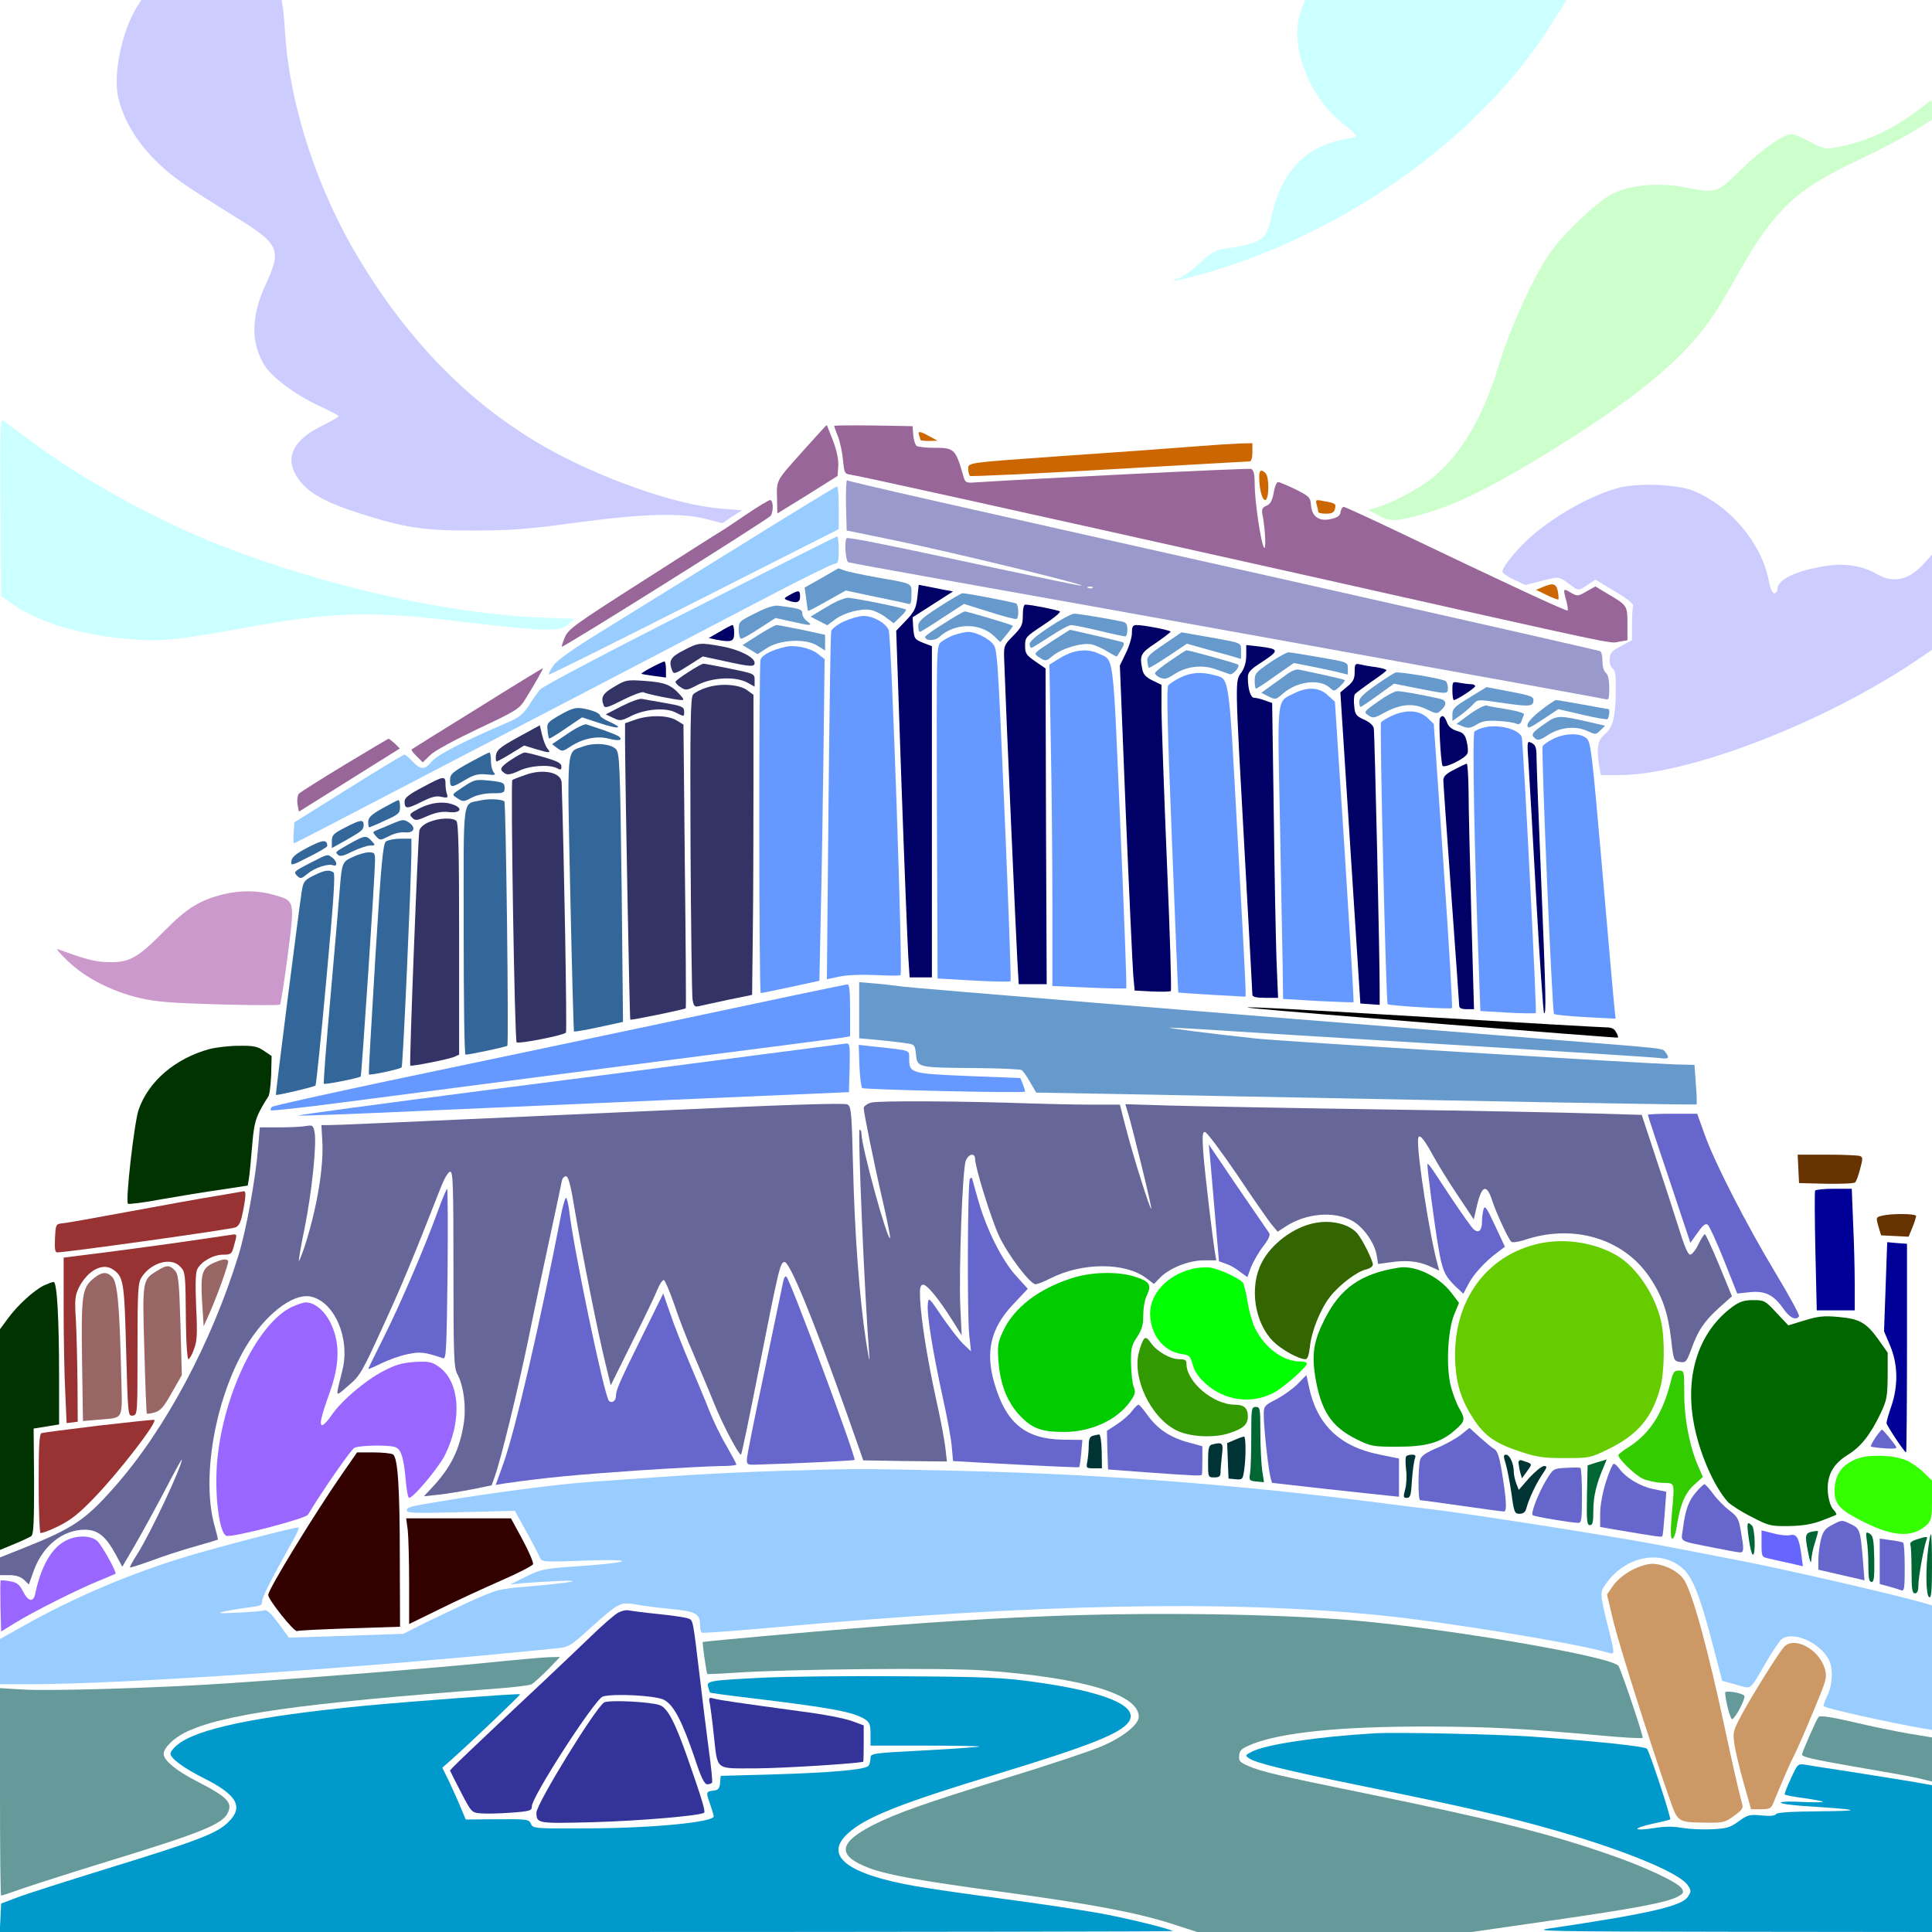 <?xml version="1.0" encoding="UTF-8" standalone="no"?>
<svg
   xmlns:dc="http://purl.org/dc/elements/1.1/"
   xmlns:cc="http://creativecommons.org/ns#"
   xmlns:rdf="http://www.w3.org/1999/02/22-rdf-syntax-ns#"
   xmlns:svg="http://www.w3.org/2000/svg"
   xmlns="http://www.w3.org/2000/svg"
   xmlns:sodipodi="http://sodipodi.sourceforge.net/DTD/sodipodi-0.dtd"
   xmlns:inkscape="http://www.inkscape.org/namespaces/inkscape"
   version="1.0"
   width="850pt"
   height="850pt"
   viewBox="0 0 850 850"
   preserveAspectRatio="xMidYMid meet"
   id="svg2"
   inkscape:version="0.91 r13725"
   sodipodi:docname="IMG_1768.svg">
  <defs
     id="defs336" />
  <sodipodi:namedview
     pagecolor="#ffffff"
     bordercolor="#666666"
     borderopacity="1"
     objecttolerance="10"
     gridtolerance="10"
     guidetolerance="10"
     inkscape:pageopacity="0"
     inkscape:pageshadow="2"
     inkscape:window-width="1920"
     inkscape:window-height="980"
     id="namedview334"
     showgrid="false"
     inkscape:zoom="1.2564872"
     inkscape:cx="543.70639"
     inkscape:cy="836.89341"
     inkscape:window-x="0"
     inkscape:window-y="1"
     inkscape:window-maximized="1"
     inkscape:current-layer="svg2" />
  <g
     transform="translate(0,850) scale(0.1,-0.1)"
     fill="#000000"
     stroke="none"
     id="g6">
    <path
       d="M0 7596 l0 -904 98 -74 c419 -320 899 -542 1500 -692 295 -73 592 -121 822 -133 l126 -6 297 193 c163 106 297 196 297 201 0 4 -26 13 -57 20 -99 22 -267 15 -573 -25 -367 -49 -523 -51 -713 -12 -276 57 -443 130 -505 222 -30 43 -33 55 -29 97 5 62 44 110 121 153 l59 32 -69 35 c-97 49 -187 118 -223 171 -74 107 -75 226 -2 384 23 49 41 100 41 114 0 41 -32 71 -157 148 -238 148 -309 199 -378 272 -110 115 -165 236 -165 364 0 74 30 198 70 282 l29 62 -295 0 -294 0 0 -904z"
       id="path8"
       style="fill:none" />
    <path
       d="M601 8467 c-64 -104 -103 -290 -82 -390 21 -97 76 -192 160 -278 74 -74 119 -106 364 -258 187 -116 197 -140 125 -295 -65 -140 -65 -260 -1 -358 35 -53 141 -130 240 -175 46 -21 83 -41 83 -44 0 -3 -34 -23 -75 -43 -123 -61 -161 -135 -112 -218 41 -70 116 -114 277 -166 203 -65 286 -77 505 -76 168 0 239 6 445 34 295 40 467 45 576 17 l72 -19 43 29 44 28 -90 7 c-200 15 -538 134 -785 276 -323 186 -589 456 -810 822 -182 301 -303 668 -325 985 -3 50 -8 105 -11 123 l-5 32 -309 0 -308 0 -21 -33z"
       id="path10"
       style="fill:#ccccff" />
    <path
       d="M1260 8476 c0 -44 30 -258 50 -357 91 -446 315 -867 640 -1203 131 -135 223 -212 362 -303 249 -163 657 -317 904 -340 57 -5 67 -3 118 26 45 26 56 38 61 65 5 22 43 73 123 165 l117 133 192 -1 191 -2 94 -48 c77 -41 96 -56 111 -87 l19 -37 86 6 c48 4 330 25 627 47 297 22 547 40 556 40 13 0 18 -13 23 -54 7 -54 8 -55 69 -94 82 -51 161 -86 227 -102 30 -7 79 -24 109 -38 48 -22 57 -23 95 -12 81 24 219 103 283 163 112 105 178 220 249 438 53 164 138 365 191 454 110 183 268 326 398 360 76 19 190 19 294 0 45 -9 90 -14 99 -11 9 3 53 42 97 87 99 100 173 150 231 157 36 4 51 -1 92 -27 27 -17 59 -31 71 -31 85 0 281 85 394 170 l67 52 0 204 0 204 -789 0 -789 0 -60 -98 c-237 -386 -648 -741 -1113 -961 -245 -116 -444 -178 -754 -236 -175 -33 -222 -38 -375 -40 -159 -3 -166 -2 -80 6 289 28 459 61 611 120 61 24 85 39 113 74 40 48 67 60 170 74 95 14 116 31 132 111 17 82 72 196 119 248 39 44 134 97 191 108 19 3 34 7 34 8 0 1 -29 32 -65 69 -77 79 -140 198 -157 299 -11 63 -1 136 27 201 7 16 -103 17 -2224 17 l-2231 0 0 -24z"
       id="path12"
       style="fill:none" />
    <path
       d="M5726 8458 c-60 -148 30 -387 191 -509 29 -22 51 -44 48 -48 -2 -5 -24 -11 -48 -13 -24 -3 -71 -18 -105 -33 -110 -49 -185 -155 -218 -307 -23 -106 -40 -117 -213 -144 -35 -5 -56 -18 -106 -64 -33 -31 -74 -60 -89 -64 -16 -4 -26 -9 -24 -11 6 -6 162 37 268 73 560 192 1077 575 1367 1012 27 41 59 92 72 113 l23 37 -575 0 -575 0 -16 -42z"
       id="path14"
       style="fill:#ccffff" />
    <path
       d="M8430 8009 c-110 -82 -226 -135 -349 -157 -51 -9 -57 -8 -117 24 -36 19 -72 34 -82 34 -35 0 -125 -63 -221 -155 -112 -108 -104 -106 -254 -78 -116 21 -236 9 -317 -32 -62 -32 -206 -167 -265 -250 -77 -108 -180 -333 -235 -515 -70 -228 -174 -398 -304 -495 -59 -43 -164 -98 -224 -116 l-44 -13 44 -22 c57 -30 74 -30 204 6 131 37 275 106 489 235 325 197 526 345 661 487 84 89 130 154 218 311 85 152 137 229 205 301 82 86 160 137 337 222 88 41 196 98 241 126 l83 51 0 43 c0 24 -1 44 -2 43 -2 0 -32 -23 -68 -50z"
       id="path16"
       style="fill:#ccffcc" />
    <path
       d="M8438 7906 c-26 -18 -84 -51 -130 -73 -46 -23 -130 -64 -187 -93 -221 -109 -306 -194 -452 -457 -102 -181 -158 -260 -263 -363 -156 -153 -313 -268 -636 -462 -266 -160 -419 -230 -557 -253 -24 -4 -43 -10 -43 -14 0 -6 401 -201 414 -201 2 0 15 19 29 43 74 125 296 280 487 338 104 32 238 32 333 0 161 -54 300 -193 353 -351 10 -30 19 -56 20 -58 1 -1 22 8 48 22 68 36 184 59 271 54 56 -4 85 -12 130 -36 32 -18 65 -32 74 -32 35 0 102 44 136 90 l35 48 0 916 c0 504 -3 916 -7 915 -5 0 -29 -15 -55 -33z"
       id="path18"
       style="fill:none" />
    <path
       d="M2 6269 l3 -392 55 -38 c111 -77 288 -130 496 -150 143 -13 221 -6 504 46 414 76 571 80 1010 25 135 -16 280 -30 324 -30 67 0 82 3 106 23 l28 24 -148 6 c-419 18 -947 137 -1409 317 -279 109 -612 292 -836 460 -55 41 -108 81 -118 88 -16 13 -17 -5 -15 -379z"
       id="path20"
       style="fill:#ccffff" />
    <path
       d="M3540 6524 c-133 -149 -123 -131 -121 -231 l1 -52 133 82 132 83 3 42 c2 29 -6 67 -23 113 -15 38 -27 69 -28 69 -1 0 -45 -48 -97 -106z"
       id="path22"
       style="fill:#996699" />
    <path
       d="M3670 6626 c0 -2 7 -23 17 -47 9 -24 19 -71 22 -104 5 -55 8 -60 31 -63 38 -5 626 -135 2005 -443 1430 -321 1332 -300 1379 -292 l36 6 0 72 c0 81 0 81 -88 133 l-53 32 -39 -22 c-38 -22 -40 -22 -70 -5 -33 20 -34 18 -19 -36 6 -22 8 -41 6 -43 -4 -5 -269 118 -764 355 -116 55 -216 101 -221 101 -6 0 -12 -10 -14 -22 -2 -17 -13 -25 -41 -31 -52 -13 -85 9 -89 60 -3 35 -7 39 -68 70 -36 17 -70 32 -76 32 -7 1 -16 -20 -20 -46 -7 -36 -15 -51 -32 -58 -19 -8 -22 -16 -18 -37 13 -64 17 -163 7 -147 -14 22 -41 205 -41 279 0 46 -4 62 -16 67 -11 4 -932 -41 -1223 -60 -29 -2 -35 2 -41 23 -37 128 -39 130 -138 130 -31 0 -62 4 -69 8 -6 4 -13 25 -15 47 l-3 40 -172 3 c-95 1 -173 1 -173 -2z"
       id="path24"
       style="fill:#996699" />
    <path
       d="M4044 6584 c3 -9 6 -18 6 -20 0 -2 17 -4 38 -4 l37 1 -35 19 c-43 24 -54 25 -46 4z"
       id="path26"
       style="fill:#cc6600" />
    <path
       d="M5245 6535 c-88 -7 -331 -25 -540 -39 -464 -33 -445 -30 -445 -61 0 -13 4 -26 8 -29 5 -3 281 10 613 29 332 19 610 35 617 35 7 0 12 15 12 40 l0 40 -52 -1 c-29 -1 -125 -7 -213 -14z"
       id="path28"
       style="fill:#cc6600" />
    <path
       d="M5540 6403 c0 -55 13 -103 26 -103 18 0 19 101 2 118 -19 19 -28 14 -28 -15z"
       id="path30"
       style="fill:#cc6600" />
    <path
       d="M3722 6279 l3 -113 205 -42 c269 -55 931 -217 815 -199 -16 2 -158 32 -315 65 -530 114 -699 148 -705 142 -11 -11 -5 -103 8 -106 6 -2 179 -34 382 -70 687 -122 2930 -527 2948 -532 15 -5 17 2 17 49 0 36 -5 59 -15 67 -9 7 -15 29 -15 51 0 21 -4 41 -10 44 -5 3 -609 140 -1342 305 -1567 351 -1960 440 -1971 447 -4 2 -6 -46 -5 -108z m1085 -365 c-3 -3 -12 -4 -19 -1 -8 3 -5 6 6 6 11 1 17 -2 13 -5z"
       id="path32"
       style="fill:#9999cc" />
    <path
       d="M7126 6355 c-126 -32 -298 -130 -405 -229 -58 -55 -111 -122 -111 -141 0 -6 23 -22 50 -35 l51 -24 74 19 c80 20 70 22 140 -30 19 -13 24 -12 57 10 l37 25 86 -52 c59 -35 84 -56 80 -65 -3 -8 -5 -45 -5 -82 l0 -68 -47 -25 c-39 -20 -49 -29 -51 -54 -2 -19 3 -36 12 -44 12 -9 16 -31 15 -89 -1 -124 -12 -171 -48 -201 -33 -28 -38 -59 -25 -142 l7 -38 80 0 c304 0 897 228 1305 502 l72 49 0 209 0 210 -35 -39 c-67 -74 -136 -89 -209 -46 -61 36 -139 48 -223 35 -130 -20 -213 -60 -213 -101 0 -10 -6 -19 -14 -19 -8 0 -18 21 -25 59 -32 163 -171 327 -332 392 -70 28 -237 35 -323 14z"
       id="path34"
       style="fill:#ccccff" />
    <path
       d="M3260 6102 c-228 -141 -502 -311 -609 -377 -135 -83 -200 -130 -217 -154 -13 -19 -22 -37 -19 -39 2 -2 290 141 639 318 l636 322 0 94 c0 52 -3 94 -7 94 -5 0 -195 -116 -423 -258z"
       id="path36"
       style="fill:#99ccff" />
    <path
       d="M3284 6237 c-50 -34 -102 -69 -116 -77 -14 -8 -170 -107 -346 -220 -293 -187 -322 -208 -337 -244 -9 -21 -15 -40 -13 -41 5 -6 910 562 919 576 13 21 11 69 -3 69 -7 -1 -54 -29 -104 -63z"
       id="path38"
       style="fill:#996699" />
    <path
       d="M5793 6279 c4 -13 7 -27 7 -31 0 -5 15 -8 34 -8 25 0 35 5 39 20 6 24 3 26 -47 35 -38 8 -39 7 -33 -16z"
       id="path40"
       style="fill:#cc6600" />
    <path
       d="M3035 5814 c-352 -178 -648 -334 -658 -347 -11 -12 -33 -44 -50 -71 -27 -40 -43 -53 -97 -76 -185 -79 -307 -141 -330 -170 -31 -38 -49 -38 -85 0 -16 17 -32 30 -36 30 -4 0 -115 -67 -246 -149 l-238 -149 -3 -46 c-2 -25 -1 -46 2 -46 3 0 202 103 443 229 241 125 654 341 918 478 264 138 597 312 741 387 143 75 268 136 277 136 14 0 17 11 17 60 0 33 -3 60 -7 60 -5 -1 -296 -147 -648 -326z"
       id="path42"
       style="fill:#99ccff" />
    <path
       d="M3613 5956 l-73 -41 7 -50 c3 -27 7 -51 8 -53 1 -1 39 18 84 44 l82 46 127 -27 c70 -14 135 -28 145 -31 14 -5 17 1 17 40 0 52 11 47 -154 76 -65 12 -129 25 -143 31 -13 5 -25 9 -26 8 -1 -1 -35 -20 -74 -43z"
       id="path44"
       style="fill:#6699cc" />
    <path
       d="M4036 5871 c-6 -48 -13 -62 -50 -101 l-43 -45 23 -670 c13 -368 27 -712 30 -762 l6 -93 49 0 49 0 0 728 0 729 -39 15 c-37 15 -39 18 -43 64 l-3 48 89 57 89 57 -39 7 c-21 4 -55 11 -75 15 l-37 7 -6 -56z"
       id="path46"
       style="fill:#000066" />
    <path
       d="M6787 5917 l-29 -12 47 -23 c26 -13 49 -21 51 -19 2 2 1 18 -2 35 -7 35 -21 39 -67 19z"
       id="path48"
       style="fill:#cc6600" />
    <path
       d="M3475 5883 c-27 -15 -28 -17 -10 -24 39 -15 55 -10 55 16 0 29 -5 30 -45 8z"
       id="path50"
       style="fill:#000066" />
    <path
       d="M4132 5830 c-76 -49 -92 -64 -92 -85 0 -14 3 -25 7 -25 4 0 49 28 100 62 l94 61 112 -35 c62 -20 115 -34 120 -31 10 6 9 61 -2 68 -10 5 -215 45 -236 45 -6 0 -52 -27 -103 -60z"
       id="path52"
       style="fill:#6699cc" />
    <path
       d="M3660 5843 c-25 -14 -56 -33 -69 -41 l-25 -15 37 -19 37 -19 33 25 c39 30 117 51 159 42 17 -3 47 -18 65 -32 l35 -26 29 28 c16 15 27 29 25 32 -7 7 -230 52 -256 52 -14 -1 -45 -13 -70 -27z"
       id="path54"
       style="fill:#6699cc" />
    <path
       d="M1 4272 c0 -1463 1 -1575 16 -1552 9 14 45 53 79 87 47 47 74 66 108 75 43 11 46 14 46 45 0 22 -6 36 -20 43 -17 9 -20 21 -20 83 l0 72 150 29 c82 17 154 32 158 35 5 3 14 78 21 166 7 88 17 182 22 209 39 207 246 366 474 366 80 0 118 -10 151 -41 l22 -20 5 33 c3 18 9 59 13 91 l6 57 -183 0 c-310 0 -458 24 -617 101 -87 42 -115 62 -186 132 -77 76 -105 120 -86 132 4 3 11 -2 14 -11 7 -18 152 -87 218 -103 67 -16 144 -14 181 5 18 9 77 60 132 114 109 106 166 141 272 166 93 22 223 15 279 -14 l42 -21 5 27 c4 20 -1 34 -21 55 -26 27 -26 30 -23 144 2 83 7 120 17 130 10 11 12 29 8 66 l-6 52 215 128 216 129 34 -26 c19 -14 39 -26 44 -26 6 0 152 88 324 195 250 154 318 201 331 227 29 55 26 58 -59 58 -42 0 -190 14 -328 32 -195 24 -290 31 -430 32 -199 0 -269 -8 -585 -66 -118 -21 -260 -42 -315 -45 -227 -13 -514 50 -664 147 l-61 40 1 -1578z"
       id="path56"
       style="fill:none" />
    <path
       d="M3323 5802 c-71 -35 -73 -37 -73 -74 0 -21 5 -38 11 -38 6 0 42 20 81 46 l70 45 69 -15 c85 -20 99 -20 71 0 -12 8 -22 24 -22 34 0 19 -10 23 -105 35 -20 3 -53 -8 -102 -33z"
       id="path58"
       style="fill:#6699cc" />
    <path
       d="M4500 5793 c0 -42 -5 -52 -42 -90 -42 -42 -42 -45 -40 -106 8 -231 53 -1241 58 -1324 l6 -103 61 0 62 0 -3 695 -2 694 -45 31 c-40 28 -45 35 -45 69 0 37 3 40 80 91 45 29 77 56 73 60 -8 6 -127 30 -152 30 -7 0 -11 -19 -11 -47z"
       id="path60"
       style="fill:#000066" />
    <path
       d="M4153 5757 c-46 -28 -83 -55 -83 -59 0 -18 43 -19 63 0 68 62 177 63 240 4 l28 -27 29 35 c16 19 27 36 26 37 -5 5 -201 63 -211 63 -5 0 -47 -24 -92 -53z"
       id="path62"
       style="fill:#6699cc" />
    <path
       d="M4618 5742 c-54 -35 -88 -64 -88 -74 0 -10 3 -18 8 -18 4 0 41 23 82 50 41 27 83 50 93 50 9 0 65 -11 123 -25 58 -14 110 -25 115 -25 5 0 9 13 9 30 0 23 -5 31 -22 35 -61 13 -193 35 -212 35 -11 0 -60 -26 -108 -58z"
       id="path64"
       style="fill:#6699cc" />
    <path
       d="M3713 5766 c-28 -13 -53 -32 -56 -43 -3 -10 -8 -358 -12 -774 l-7 -757 58 12 c36 7 99 9 159 6 55 -3 103 -3 107 0 11 8 -40 1490 -52 1518 -13 31 -68 62 -110 62 -19 0 -58 -11 -87 -24z"
       id="path66"
       style="fill:#6699ff" />
    <path
       d="M3167 5721 l-49 -28 32 -7 c69 -13 80 -9 80 29 0 19 -3 35 -7 35 -5 0 -30 -13 -56 -29z"
       id="path68"
       style="fill:#000066" />
    <path
       d="M3336 5706 l-69 -44 33 -20 33 -20 40 26 c57 38 170 44 222 12 l35 -22 0 35 0 34 -100 22 c-56 11 -106 21 -113 21 -7 0 -43 -20 -81 -44z"
       id="path70"
       style="fill:#6699cc" />
    <path
       d="M4980 5715 c0 -19 -12 -59 -27 -89 l-26 -54 26 -649 c15 -356 30 -678 33 -715 l6 -66 76 -4 c43 -2 80 -1 83 2 4 3 -4 257 -17 565 -13 308 -23 610 -24 671 l0 111 -39 19 c-29 14 -41 27 -45 48 -13 63 -9 72 59 117 35 24 65 47 65 50 0 6 -116 29 -149 29 -17 0 -21 -6 -21 -35z"
       id="path72"
       style="fill:#000066" />
    <path
       d="M4633 5682 c-91 -60 -88 -56 -58 -76 25 -16 27 -16 56 8 39 33 129 60 172 51 17 -4 49 -18 70 -32 22 -13 40 -23 41 -21 33 50 36 59 24 63 -16 5 -229 55 -231 54 -1 0 -34 -22 -74 -47z"
       id="path74"
       style="fill:#6699cc" />
    <path
       d="M4197 5706 c-21 -8 -47 -22 -58 -32 -19 -17 -19 -36 -17 -748 l3 -731 158 -9 c87 -5 160 -6 163 -3 3 3 -9 333 -26 734 -31 712 -32 729 -53 752 -26 27 -76 51 -109 51 -13 -1 -40 -7 -61 -14z"
       id="path76"
       style="fill:#6699ff" />
    <path
       d="M5122 5666 c-64 -43 -77 -55 -74 -75 1 -14 4 -27 6 -29 2 -2 41 21 86 51 l82 55 71 -20 c40 -11 93 -26 120 -33 l47 -14 0 34 c0 39 10 35 -153 64 l-109 19 -76 -52z"
       id="path78"
       style="fill:#6699cc" />
    <path
       d="M3008 5639 c-59 -30 -68 -46 -50 -91 6 -15 15 -12 70 23 l64 41 97 -21 c114 -25 131 -26 131 -7 0 24 -69 59 -144 72 -97 18 -103 17 -168 -17z"
       id="path80"
       style="fill:#333366" />
    <path
       d="M3455 5654 c-63 -15 -103 -36 -109 -57 -8 -35 -7 -1467 1 -1466 5 0 64 12 133 27 l125 27 6 290 c4 160 9 478 12 708 l5 417 -32 25 c-33 25 -100 39 -141 29z"
       id="path82"
       style="fill:#6699ff" />
    <path
       d="M5483 5618 c0 -30 -7 -55 -21 -76 -29 -39 -29 -22 13 -776 19 -346 35 -635 35 -642 0 -10 16 -14 56 -14 l57 0 -7 168 c-3 92 -9 383 -12 648 l-7 481 -31 11 c-18 7 -39 12 -48 12 -16 0 -28 39 -28 90 0 23 11 35 66 70 74 49 72 55 -18 66 l-55 6 0 -44z"
       id="path84"
       style="fill:#000066" />
    <path
       d="M4718 5630 c-15 -4 -44 -18 -64 -31 l-37 -23 6 -344 c4 -190 7 -508 7 -707 l0 -363 161 -7 c88 -4 162 -5 164 -3 3 2 -9 323 -26 713 -33 775 -27 728 -94 759 -36 17 -74 19 -117 6z"
       id="path86"
       style="fill:#6699ff" />
    <path
       d="M5150 5594 c-36 -24 -66 -49 -68 -54 -2 -5 7 -15 21 -21 21 -9 30 -7 64 15 53 35 124 43 183 21 25 -9 52 -18 60 -21 14 -5 47 33 37 42 -4 5 -218 64 -227 63 -3 0 -34 -20 -70 -45z"
       id="path88"
       style="fill:#6699cc" />
    <path
       d="M5587 5585 c-61 -42 -67 -48 -67 -80 0 -19 3 -35 6 -35 3 0 42 25 86 57 l80 56 62 -12 c33 -6 87 -18 119 -25 l57 -14 0 27 c0 28 -1 28 -123 49 -68 12 -130 22 -138 22 -8 0 -45 -20 -82 -45z"
       id="path90"
       style="fill:#6699cc" />
    <path
       d="M8452 5578 c-376 -265 -1007 -508 -1323 -508 l-89 0 6 -52 c3 -29 25 -272 48 -539 28 -311 48 -496 57 -515 14 -28 18 -29 98 -35 66 -5 87 -11 98 -25 35 -49 43 -54 88 -54 40 0 47 -3 55 -26 6 -14 10 -51 10 -82 1 -75 12 -125 62 -257 72 -194 144 -341 253 -523 161 -269 145 -274 145 40 l0 267 -32 3 -33 3 -3 74 c-2 53 1 77 10 82 7 5 82 9 166 9 176 0 164 10 132 -115 -22 -86 -24 -147 -14 -431 l7 -179 38 -27 39 -28 0 183 c0 157 -3 190 -20 237 -26 71 -25 88 3 94 37 8 217 12 217 5 0 -3 -13 -37 -28 -75 l-29 -69 5 -472 5 -472 38 -37 39 -38 0 1228 0 1228 -57 -6 c-222 -24 -676 -35 -687 -17 -9 14 10 24 154 85 169 72 373 177 486 251 90 59 127 69 52 15 -118 -87 -350 -212 -537 -291 l-105 -44 90 -3 c81 -3 353 10 531 25 l73 6 0 558 c0 308 -1 559 -2 559 -2 -1 -23 -15 -46 -32z"
       id="path92"
       style="fill:none" />
    <path
       d="M2867 5564 c-27 -14 -47 -27 -45 -28 1 -2 27 -6 56 -10 l52 -7 0 36 c0 19 -3 35 -7 35 -5 -1 -30 -12 -56 -26z"
       id="path94"
       style="fill:#000066" />
    <path
       d="M3030 5544 c-30 -19 -56 -38 -58 -43 -1 -4 8 -16 22 -24 23 -16 28 -15 76 10 64 33 166 38 218 10 l32 -18 0 29 c0 28 -1 28 -107 50 -60 12 -112 22 -118 22 -5 0 -35 -16 -65 -36z"
       id="path96"
       style="fill:#333366" />
    <path
       d="M5960 5544 c0 -30 -6 -43 -32 -64 l-31 -26 44 -685 44 -684 43 -3 42 -3 0 53 c1 127 -22 1145 -26 1164 -2 12 -19 28 -43 38 -35 16 -40 23 -43 60 -3 22 -1 46 3 52 5 6 38 30 73 55 36 24 66 47 66 50 0 4 -21 10 -47 14 -27 3 -58 9 -70 12 -21 5 -23 1 -23 -33z"
       id="path98"
       style="fill:#000066" />
    <path
       d="M2100 5383 c-157 -97 -287 -178 -289 -180 -3 -2 7 -16 22 -30 l27 -27 33 32 c19 19 106 66 211 116 166 78 181 87 206 128 46 74 82 138 78 138 -2 0 -132 -79 -288 -177z"
       id="path100"
       style="fill:#996699" />
    <path
       d="M5665 5536 c-16 -12 -49 -36 -73 -53 l-43 -31 32 -16 c31 -15 32 -15 64 13 62 54 161 66 206 25 18 -17 20 -16 44 6 14 13 23 25 21 28 -2 2 -44 12 -93 23 -48 10 -97 21 -108 23 -11 3 -33 -6 -50 -18z"
       id="path102"
       style="fill:#6699cc" />
    <path
       d="M6139 5541 c-8 -3 -47 -28 -87 -56 -53 -37 -72 -56 -72 -72 0 -13 3 -23 6 -23 3 0 38 23 76 51 l71 51 106 -21 c132 -26 131 -26 131 4 0 14 -6 28 -12 30 -33 13 -206 41 -219 36z"
       id="path104"
       style="fill:#6699cc" />
    <path
       d="M5193 5519 c-23 -11 -47 -27 -53 -34 -8 -10 -4 -184 16 -682 14 -367 27 -669 28 -670 0 0 67 -5 149 -10 l147 -8 0 35 c0 19 -16 328 -36 685 -39 714 -34 676 -103 695 -55 15 -102 12 -148 -11z"
       id="path106"
       style="fill:#6699ff" />
    <path
       d="M2703 5479 c-52 -30 -61 -47 -47 -83 5 -13 19 -9 85 25 44 22 85 37 91 33 11 -7 143 -34 167 -34 11 0 9 5 -5 21 -41 46 -68 57 -154 63 -82 6 -87 5 -137 -25z"
       id="path108"
       style="fill:#333366" />
    <path
       d="M6390 5461 c0 -22 3 -41 6 -41 13 0 94 53 94 61 0 5 -8 9 -19 9 -10 0 -33 3 -50 6 -31 6 -31 6 -31 -35z"
       id="path110"
       style="fill:#000066" />
    <path
       d="M3109 5475 c-26 -8 -53 -22 -60 -31 -11 -14 -13 -129 -11 -663 2 -355 6 -661 9 -679 5 -28 9 -33 27 -29 11 3 69 15 128 28 l107 22 3 266 c2 146 3 443 3 660 l0 394 -27 20 c-35 26 -118 32 -179 12z"
       id="path112"
       style="fill:#333366" />
    <path
       d="M6465 5431 c-66 -40 -75 -49 -75 -74 l0 -29 38 27 c20 15 45 37 55 48 18 20 21 20 110 7 127 -19 149 -19 153 2 3 24 -2 26 -111 47 l-95 18 -75 -46z"
       id="path114"
       style="fill:#6699cc" />
    <path
       d="M5692 5449 c-76 -38 -72 -7 -61 -549 5 -267 10 -555 12 -640 l2 -155 153 -9 c84 -4 155 -7 157 -5 2 2 -16 301 -39 663 l-43 659 -32 29 c-39 35 -88 37 -149 7z"
       id="path116"
       style="fill:#6699ff" />
    <path
       d="M6062 5413 c-62 -44 -63 -46 -42 -60 20 -14 26 -13 70 11 71 39 128 44 185 16 44 -21 47 -22 65 -5 26 24 25 43 -2 50 -79 18 -173 35 -191 34 -12 0 -50 -21 -85 -46z"
       id="path118"
       style="fill:#6699cc" />
    <path
       d="M2735 5393 l-70 -36 32 -15 c31 -15 36 -14 80 8 62 31 150 38 194 16 40 -20 39 -20 39 3 0 22 -8 25 -100 41 -36 6 -74 13 -85 15 -11 3 -51 -12 -90 -32z"
       id="path120"
       style="fill:#333366" />
    <path
       d="M6778 5374 c-35 -27 -58 -53 -58 -65 0 -16 10 -13 68 26 l68 45 104 -24 c57 -14 108 -22 112 -20 7 5 12 44 5 44 -2 0 -52 9 -112 20 -60 11 -114 20 -119 20 -6 -1 -37 -21 -68 -46z"
       id="path122"
       style="fill:#6699cc" />
    <path
       d="M6466 5358 l-58 -43 28 -11 c23 -9 33 -8 60 8 26 16 47 19 96 16 35 -2 70 -7 79 -12 11 -5 18 -1 23 11 3 10 8 23 11 29 3 6 -25 15 -72 23 -43 7 -85 14 -93 17 -9 2 -42 -15 -74 -38z"
       id="path124"
       style="fill:#6699cc" />
    <path
       d="M2465 5355 c-56 -32 -60 -36 -56 -67 1 -18 5 -35 7 -37 2 -2 35 18 74 45 l71 48 79 -26 c84 -28 108 -23 40 7 -22 10 -40 22 -40 27 0 10 -36 25 -81 32 -27 4 -47 -2 -94 -29z"
       id="path126"
       style="fill:#336699" />
    <path
       d="M6124 5351 c-23 -10 -44 -24 -48 -29 -7 -11 22 -1233 29 -1240 7 -7 277 -23 283 -17 3 3 -13 286 -37 628 l-43 622 -29 28 c-36 33 -93 36 -155 8z"
       id="path128"
       style="fill:#6699ff" />
    <path
       d="M2793 5333 l-43 -15 0 -86 c1 -197 20 -1215 23 -1218 3 -4 239 45 244 50 2 2 0 283 -4 626 l-6 622 -31 19 c-38 23 -122 24 -183 2z"
       id="path130"
       style="fill:#333366" />
    <path
       d="M6335 5340 c-6 -9 3 -183 11 -208 5 -16 102 31 110 53 4 8 2 32 -3 52 -7 31 -15 39 -42 47 -24 7 -38 19 -45 38 -11 29 -21 35 -31 18z"
       id="path132"
       style="fill:#000066" />
    <path
       d="M6795 5315 c-57 -40 -61 -47 -41 -64 12 -10 22 -7 53 13 54 36 122 44 174 21 39 -18 40 -18 60 2 l21 20 -73 17 c-133 30 -139 30 -194 -9z"
       id="path134"
       style="fill:#6699cc" />
    <path
       d="M2497 5272 l-68 -46 22 -17 c22 -16 24 -16 58 6 54 36 119 49 170 35 43 -11 63 -7 45 9 -5 5 -36 17 -69 29 -33 11 -67 22 -75 25 -8 3 -45 -15 -83 -41z"
       id="path136"
       style="fill:#336699" />
    <path
       d="M2280 5257 c-80 -44 -95 -57 -98 -80 -2 -15 0 -27 3 -27 4 0 33 16 64 35 l57 35 49 -15 c63 -19 71 -19 54 1 -8 9 -18 36 -24 60 l-10 43 -95 -52z"
       id="path138"
       style="fill:#333366" />
    <path
       d="M6532 5300 c-19 -4 -39 -13 -45 -19 -10 -10 -1 -515 20 -1062 l6 -167 119 -7 c66 -4 122 -4 125 -2 5 6 -55 1192 -62 1214 -11 34 -101 58 -163 43z"
       id="path140"
       style="fill:#6699ff" />
    <path
       d="M6833 5249 c-23 -11 -43 -26 -46 -32 -7 -20 42 -1170 50 -1178 5 -4 67 -10 140 -14 l131 -7 -4 38 c-3 22 -27 296 -54 609 -47 538 -51 571 -71 588 -29 23 -94 22 -146 -4z"
       id="path142"
       style="fill:#6699ff" />
    <path
       d="M1516 5135 c-104 -63 -194 -120 -201 -127 -6 -7 -9 -27 -6 -46 l6 -33 222 139 222 139 -22 22 c-13 11 -25 21 -28 21 -2 -1 -89 -52 -193 -115z"
       id="path144"
       style="fill:#996699" />
    <path
       d="M6725 5138 c4 -56 19 -325 34 -595 15 -271 31 -496 34 -500 10 -10 9 65 -13 597 -11 267 -20 506 -20 532 0 38 -4 50 -21 59 -21 11 -21 10 -14 -93z"
       id="path146"
       style="fill:#000066" />
    <path
       d="M2566 5216 c-75 -28 -71 24 -57 -648 7 -332 15 -605 16 -606 2 -2 51 6 110 19 l106 23 -6 590 c-7 547 -9 592 -25 610 -23 24 -95 30 -144 12z"
       id="path148"
       style="fill:#336699" />
    <path
       d="M2075 5150 c-87 -48 -95 -55 -95 -85 0 -32 9 -31 67 4 39 23 56 27 93 24 37 -4 43 -3 33 8 -7 7 -13 30 -13 51 0 21 -3 38 -7 37 -5 0 -39 -18 -78 -39z"
       id="path150"
       style="fill:#336699" />
    <path
       d="M2248 5157 c-49 -33 -53 -43 -26 -60 11 -7 28 -4 60 11 48 24 135 30 169 12 16 -9 19 -7 19 8 0 14 -17 23 -75 40 -41 12 -80 22 -87 21 -7 0 -34 -15 -60 -32z"
       id="path152"
       style="fill:#333366" />
    <path
       d="M6398 5114 c-36 -18 -48 -30 -48 -47 0 -12 16 -237 35 -500 19 -264 35 -485 35 -493 0 -9 11 -14 33 -14 l32 0 -12 422 c-6 233 -12 476 -12 541 -1 64 -4 117 -8 117 -5 -1 -29 -12 -55 -26z"
       id="path154"
       style="fill:#000066" />
    <path
       d="M2312 5091 c-29 -10 -55 -20 -58 -23 -8 -8 10 -1145 19 -1154 8 -8 207 31 217 43 5 6 -8 768 -19 1100 -2 45 -81 62 -159 34z"
       id="path156"
       style="fill:#333366" />
    <path
       d="M1858 5036 c-59 -31 -78 -46 -78 -62 0 -34 10 -34 72 -3 46 23 67 29 90 23 26 -5 30 -4 25 11 -4 9 -7 30 -7 46 0 37 -7 36 -102 -15z"
       id="path158"
       style="fill:#333366" />
    <path
       d="M2041 5040 c-57 -38 -55 -35 -27 -53 22 -15 27 -15 62 4 24 12 58 19 91 19 49 0 53 2 53 24 0 21 -6 24 -52 30 -74 8 -78 8 -127 -24z"
       id="path160"
       style="fill:#336699" />
    <path
       d="M2117 4979 c-85 -20 -77 39 -77 -574 0 -300 3 -545 8 -545 19 0 178 34 184 39 7 6 -6 1069 -13 1075 -11 10 -69 13 -102 5z"
       id="path162"
       style="fill:#336699" />
    <path
       d="M1683 4944 c-50 -28 -63 -41 -63 -60 0 -13 2 -24 4 -24 2 0 34 13 70 30 60 27 66 32 66 60 0 16 -3 30 -7 30 -5 -1 -36 -17 -70 -36z"
       id="path164"
       style="fill:#336699" />
    <path
       d="M1846 4944 c-44 -23 -47 -27 -33 -41 14 -15 21 -14 68 7 38 16 65 21 96 17 50 -5 61 17 17 33 -42 16 -96 10 -148 -16z"
       id="path166"
       style="fill:#333366" />
    <path
       d="M1730 4878 c-25 -11 -56 -24 -69 -29 -23 -9 -23 -10 -6 -29 17 -18 18 -18 56 1 22 12 52 19 71 17 41 -4 50 22 16 44 -21 14 -27 13 -68 -4z"
       id="path168"
       style="fill:#336699" />
    <path
       d="M1887 4883 c-22 -9 -39 -24 -42 -37 -6 -26 -45 -1029 -40 -1034 5 -5 165 27 193 38 l22 10 0 508 c0 382 -3 511 -12 520 -16 16 -75 14 -121 -5z"
       id="path170"
       style="fill:#333366" />
    <path
       d="M1518 4859 c-51 -26 -58 -33 -58 -60 l0 -30 58 32 c75 43 82 48 82 70 0 25 -15 23 -82 -12z"
       id="path172"
       style="fill:#336699" />
    <path
       d="M1540 4789 c-68 -39 -66 -37 -53 -50 9 -9 26 -4 64 15 29 14 64 26 78 26 23 0 24 1 6 20 -24 26 -30 25 -95 -11z"
       id="path174"
       style="fill:#336699" />
    <path
       d="M1355 4772 c-52 -27 -71 -43 -73 -60 -3 -22 -1 -22 77 18 45 22 81 44 81 48 -1 30 -19 28 -85 -6z"
       id="path176"
       style="fill:#336699" />
    <path
       d="M1698 4798 c-13 -11 -21 -94 -47 -517 -17 -277 -30 -506 -28 -508 5 -5 137 23 144 31 6 6 41 799 43 944 l0 62 -48 0 c-27 0 -55 -6 -64 -12z"
       id="path178"
       style="fill:#336699" />
    <path
       d="M1553 4730 c-47 -21 -49 -26 -58 -140 -3 -41 -21 -250 -40 -464 -19 -214 -33 -392 -30 -394 5 -5 155 25 162 32 4 4 63 892 63 949 0 34 -2 37 -27 37 -16 0 -47 -9 -70 -20z"
       id="path180"
       style="fill:#336699" />
    <path
       d="M1362 4702 c-68 -35 -71 -38 -56 -54 16 -16 19 -15 46 7 32 27 92 47 114 38 20 -7 17 17 -3 33 -23 17 -17 19 -101 -24z"
       id="path182"
       style="fill:#336699" />
    <path
       d="M1380 4648 c-42 -21 -46 -27 -53 -73 -12 -79 -116 -890 -113 -892 3 -4 168 35 174 41 3 4 25 215 48 469 32 349 40 464 31 469 -20 13 -41 9 -87 -14z"
       id="path184"
       style="fill:#336699" />
    <path
       d="M985 4566 c-106 -26 -163 -61 -264 -164 -115 -116 -151 -137 -241 -135 -58 0 -103 12 -225 57 -11 4 8 -19 43 -52 78 -75 194 -134 317 -163 73 -17 140 -22 350 -28 143 -4 263 -4 267 -1 3 3 19 101 34 218 31 246 33 238 -65 266 -67 19 -145 19 -216 2z"
       id="path186"
       style="fill:#cc99cc" />
    <path
       d="M3780 4055 l0 -123 78 -7 c42 -4 97 -10 122 -14 45 -6 45 -6 50 -51 6 -57 7 -57 260 -59 107 -1 200 -5 205 -9 6 -4 23 -28 37 -53 l27 -46 343 -6 c189 -4 842 -16 1451 -28 609 -12 1110 -20 1111 -18 2 2 1 42 -3 89 l-6 85 -85 2 c-149 5 -1741 102 -1845 114 -197 21 -400 47 -378 48 13 0 89 -4 170 -9 82 -6 553 -35 1048 -65 495 -30 917 -57 938 -60 39 -6 44 0 24 26 -13 18 11 15 -547 59 -1532 122 -2738 221 -2805 229 -44 6 -106 13 -137 15 l-58 5 0 -124z"
       id="path188"
       style="fill:#6699cc" />
    <path
       d="M2965 4009 c-412 -87 -977 -206 -1255 -264 -278 -59 -509 -110 -514 -115 -5 -6 -7 -12 -4 -15 3 -3 142 12 309 34 167 22 725 94 1239 161 514 66 950 122 968 125 l32 6 0 114 c0 86 -3 115 -12 114 -7 0 -350 -72 -763 -160z"
       id="path190"
       style="fill:#6699ff" />
    <path
       d="M5525 4063 c146 -15 1590 -131 1593 -128 2 2 -1 13 -8 24 -7 15 -21 21 -43 21 -18 0 -369 20 -782 45 -659 40 -894 51 -760 38z"
       id="path192" />
    <path
       d="M3345 3860 c-198 -26 -740 -97 -1204 -156 -465 -60 -837 -110 -828 -112 9 -2 277 8 594 23 318 14 859 38 1203 53 l625 27 3 108 c2 97 1 107 -15 106 -10 -1 -180 -23 -378 -49z"
       id="path194"
       style="fill:#6699ff" />
    <path
       d="M923 3885 c-151 -41 -269 -141 -313 -267 -19 -54 -59 -403 -47 -414 3 -3 70 5 149 20 79 14 196 33 260 42 l118 18 5 30 c3 17 9 81 14 141 7 89 14 119 35 159 14 27 31 54 36 61 6 7 11 50 13 96 l2 83 -34 23 c-28 19 -46 23 -110 22 -42 0 -100 -7 -128 -14z"
       id="path196"
       style="fill:#003300" />
    <path
       d="M3781 3812 c2 -50 8 -94 12 -99 7 -7 705 -23 716 -16 2 1 -2 15 -8 31 l-12 29 -231 9 c-255 11 -258 12 -258 80 0 35 8 32 -159 50 l-63 7 3 -91z"
       id="path198"
       style="fill:#6699ff" />
    <path
       d="M3833 3649 c-18 -5 -33 -16 -33 -24 0 -20 46 -247 86 -419 19 -82 32 -151 30 -153 -12 -12 -126 403 -126 460 0 9 -3 17 -8 17 -9 0 21 -719 43 -1000 2 -30 -4 1 -15 70 -29 189 -50 475 -57 768 -6 243 -8 264 -25 273 -13 7 -267 -1 -806 -26 -1276 -58 -1444 -65 -1476 -65 l-32 0 4 -69 c7 -116 -24 -300 -79 -469 -12 -35 -23 -62 -24 -60 -2 2 9 67 25 144 32 158 54 372 44 423 -6 30 -9 32 -37 27 -16 -3 -69 -6 -117 -6 l-87 0 -7 -84 c-11 -140 -52 -365 -86 -476 -118 -385 -324 -772 -548 -1024 -126 -143 -183 -181 -394 -265 l-108 -43 0 -39 0 -39 42 0 c28 0 49 -7 63 -20 l22 -21 22 62 c40 109 128 179 224 179 57 0 93 -29 136 -109 l29 -54 55 94 c30 52 89 159 131 239 41 80 76 142 76 139 1 -30 -140 -329 -197 -418 -19 -29 -33 -55 -31 -57 2 -2 45 12 95 30 50 19 136 47 190 62 54 15 99 29 101 30 2 1 -4 25 -12 54 -62 208 -2 561 134 792 85 143 206 238 285 224 105 -20 176 -182 142 -322 -32 -130 -35 -122 26 -70 51 43 60 59 149 254 83 180 133 300 257 617 16 41 33 70 42 70 12 0 14 -63 14 -430 0 -383 2 -433 17 -460 28 -52 40 -145 28 -220 -18 -111 -55 -188 -133 -273 l-42 -45 65 7 c36 4 103 15 149 24 l84 17 14 40 c27 74 101 379 148 605 25 124 68 326 95 450 27 124 50 234 52 245 2 11 10 20 18 20 11 0 21 -39 41 -161 31 -183 98 -522 133 -664 l23 -95 94 190 c53 105 103 209 112 233 10 24 22 42 28 40 5 -2 25 -48 44 -103 18 -55 56 -154 85 -220 28 -66 70 -165 92 -220 38 -94 107 -224 118 -225 3 0 38 170 79 378 88 445 93 466 112 470 22 4 124 -243 275 -668 l72 -205 184 -3 184 -2 -7 62 c-4 35 -23 135 -43 223 -37 172 -63 334 -68 430 -2 47 0 60 12 63 17 3 71 -63 133 -162 l38 -61 -6 125 c-7 153 9 605 24 643 12 31 41 37 41 8 0 -37 70 -262 105 -338 38 -82 137 -213 161 -213 8 0 37 11 64 25 141 72 331 72 424 1 l33 -25 24 25 c40 43 126 78 192 79 l58 0 -5 30 c-10 57 -45 350 -52 443 -5 75 -4 92 7 92 8 0 72 -86 143 -190 70 -105 139 -204 153 -220 l24 -29 37 24 c90 58 213 68 293 23 48 -27 97 -97 106 -151 l6 -38 51 7 c72 11 123 6 174 -16 l44 -20 -6 23 c-33 112 -93 494 -87 555 2 28 22 8 62 -65 23 -43 74 -125 113 -183 l70 -105 15 65 c21 86 42 92 66 18 18 -55 70 -167 84 -181 5 -5 30 -1 56 7 214 73 435 9 551 -161 56 -82 82 -156 96 -273 11 -96 12 -98 39 -102 26 -4 29 0 50 56 30 84 58 124 123 183 l56 50 -56 136 c-31 75 -60 137 -63 137 -4 0 -17 -20 -29 -45 -12 -25 -28 -45 -36 -45 -10 0 -27 41 -52 123 -21 67 -66 205 -100 307 l-61 185 -204 6 c-112 4 -535 12 -939 18 -404 6 -824 14 -932 17 l-197 6 10 -33 c24 -79 108 -423 104 -427 -5 -5 -77 223 -111 353 l-27 105 -126 0 c-69 0 -184 3 -256 5 -313 11 -682 13 -712 4z"
       id="path200"
       style="fill:#666699" />
    <path
       d="M7250 3595 c0 -3 42 -131 94 -284 l93 -279 32 45 c25 35 35 42 45 34 7 -6 39 -76 71 -156 l58 -146 56 6 c67 7 105 -12 148 -74 27 -39 55 -52 68 -32 3 6 -43 90 -102 188 -130 216 -268 485 -313 611 l-33 92 -108 0 c-60 0 -109 -2 -109 -5z"
       id="path202"
       style="fill:#6666cc" />
    <path
       d="M5324 3405 c3 -33 13 -149 22 -257 l17 -197 30 -11 c17 -5 45 -21 62 -35 l33 -24 16 44 c10 24 33 65 53 91 24 31 33 51 27 59 -5 7 -67 98 -138 201 l-128 189 6 -60z"
       id="path204"
       style="fill:#6666cc" />
    <path
       d="M7912 3358 l3 -63 119 -3 c66 -1 123 1 128 6 5 5 15 32 22 60 12 44 12 51 -1 56 -8 3 -73 6 -144 6 l-130 0 3 -62z"
       id="path206"
       style="fill:#663300" />
    <path
       d="M6280 3374 c0 -23 32 -268 47 -354 18 -109 28 -132 76 -179 l35 -33 21 40 c22 44 75 102 129 142 l33 25 -44 94 c-37 80 -45 90 -50 70 -4 -13 -7 -38 -7 -56 0 -37 -15 -50 -36 -32 -9 7 -54 72 -102 143 -95 145 -102 155 -102 140z"
       id="path208"
       style="fill:#6666cc" />
    <path
       d="M4267 3313 c-10 -16 -12 -596 -3 -683 l8 -75 -32 30 c-18 17 -60 71 -94 120 -60 89 -61 90 -64 57 -5 -46 23 -214 64 -402 19 -85 38 -185 41 -221 l6 -67 121 -7 c275 -15 431 -22 434 -20 2 2 6 30 9 62 l5 58 -83 1 c-167 2 -253 72 -304 248 -41 139 -16 243 82 347 l65 69 -52 57 c-62 69 -129 203 -165 328 -14 50 -27 94 -28 100 -2 5 -6 4 -10 -2z"
       id="path210"
       style="fill:#6666cc" />
    <path
       d="M1925 3168 c-57 -157 -160 -398 -236 -550 -38 -76 -69 -139 -69 -141 0 -2 26 9 58 25 31 15 83 34 115 40 55 12 75 10 157 -18 13 -4 15 42 19 371 2 206 1 375 -2 375 -2 0 -22 -46 -42 -102z"
       id="path212"
       style="fill:#6666cc" />
    <path
       d="M7986 3262 c-3 -5 -2 -125 1 -268 l6 -259 84 0 83 0 0 116 c0 64 -3 184 -7 267 l-6 152 -78 0 c-43 0 -80 -4 -83 -8z"
       id="path214"
       style="fill:#000099" />
    <path
       d="M950 3238 c-63 -10 -234 -41 -380 -68 -146 -27 -278 -51 -295 -52 -29 -3 -30 -4 -33 -65 -2 -48 0 -63 10 -63 41 0 763 101 784 110 15 6 24 23 32 66 14 66 15 95 5 93 -5 -1 -60 -10 -123 -21z"
       id="path216"
       style="fill:#993333" />
    <path
       d="M2472 3173 c-95 -491 -204 -962 -257 -1111 l-34 -95 42 7 c176 25 312 38 575 56 167 11 334 20 373 20 38 0 69 3 69 7 0 3 -20 40 -44 82 -25 42 -59 112 -76 156 -17 44 -56 136 -85 205 -29 69 -68 166 -85 217 l-32 92 -90 -182 c-104 -210 -118 -243 -118 -268 0 -22 -18 -35 -31 -22 -20 20 -156 670 -175 838 -4 30 -10 55 -14 55 -3 0 -11 -26 -18 -57z"
       id="path218"
       style="fill:#6666cc" />
    <path
       d="M8279 3151 c-25 -6 -26 -7 -15 -46 l12 -40 61 -3 60 -3 17 41 c9 22 16 45 16 50 0 11 -109 12 -151 1z"
       id="path220"
       style="fill:#663300" />
    <path
       d="M5783 3119 c-92 -18 -191 -92 -233 -176 -54 -107 -31 -262 52 -345 36 -36 112 -78 142 -78 9 0 15 20 19 54 7 69 45 164 88 220 41 53 119 112 159 121 17 4 30 13 30 21 0 19 -47 113 -69 138 -36 41 -113 60 -188 45z"
       id="path222"
       style="fill:#336600" />
    <path
       d="M830 3040 c-102 -15 -267 -37 -367 -50 l-183 -23 0 -227 c0 -125 3 -289 7 -364 l6 -137 25 3 24 3 -1 170 c-1 94 -4 217 -7 275 -6 95 -4 110 14 147 38 73 102 108 147 79 49 -32 52 -52 60 -359 8 -285 8 -288 29 -285 21 3 21 6 21 293 0 264 2 292 19 317 41 63 127 87 166 48 26 -26 26 -22 28 -252 1 -87 6 -158 11 -158 4 0 16 19 24 43 14 35 16 67 10 187 -4 106 -3 152 6 168 18 33 70 62 113 62 34 0 38 3 47 38 14 48 14 52 -1 51 -7 -1 -96 -14 -198 -29z"
       id="path224"
       style="fill:#993333" />
    <path
       d="M6751 3024 c-229 -61 -365 -268 -348 -529 6 -92 29 -161 82 -241 48 -72 95 -105 202 -140 75 -25 104 -29 198 -29 107 0 112 1 188 38 133 64 197 141 232 274 18 67 20 210 4 285 -24 117 -108 243 -195 294 -104 61 -245 80 -363 48z"
       id="path226"
       style="fill:#66cc00" />
    <path
       d="M8296 2839 l-7 -196 27 -64 c34 -81 36 -175 5 -266 -12 -34 -21 -67 -21 -74 0 -10 79 -129 86 -129 2 0 4 207 4 459 l0 459 -44 3 -43 4 -7 -196z"
       id="path228"
       style="fill:#000099" />
    <path
       d="M943 2945 c-54 -23 -61 -46 -54 -170 l7 -110 18 40 c36 77 94 239 90 247 -7 11 -24 9 -61 -7z"
       id="path230"
       style="fill:#996666" />
    <path
       d="M693 2910 c-67 -40 -67 -40 -58 -348 4 -152 9 -279 11 -281 2 -2 18 0 35 5 25 7 40 24 75 87 l44 77 -6 222 c-6 196 -9 223 -26 240 -23 23 -35 23 -75 -2z"
       id="path232"
       style="fill:#996666" />
    <path
       d="M5240 2916 c-106 -28 -180 -109 -180 -195 1 -93 59 -167 139 -178 34 -5 38 -9 49 -48 8 -30 25 -54 58 -84 84 -74 199 -89 295 -40 43 21 149 115 149 130 0 5 -14 9 -30 9 -73 0 -153 58 -196 142 -13 25 -29 79 -35 120 -7 40 -16 78 -20 84 -16 20 -104 61 -144 67 -22 3 -60 0 -85 -7z"
       id="path234"
       style="fill:#00ff00" />
    <path
       d="M6155 2923 c-167 -26 -258 -89 -328 -229 -47 -93 -56 -150 -41 -248 25 -153 71 -223 182 -278 63 -31 72 -33 177 -33 129 0 191 17 254 71 47 40 49 50 22 96 -11 18 -27 60 -36 92 -24 81 -17 249 13 323 l21 51 -35 46 c-54 70 -157 120 -229 109z"
       id="path236"
       style="fill:#009900" />
    <path
       d="M411 2875 c-50 -42 -54 -71 -50 -362 l4 -265 70 6 c114 11 103 -10 98 209 -7 288 -16 393 -38 417 -24 27 -47 25 -84 -5z"
       id="path238"
       style="fill:#996666" />
    <path
       d="M4714 2876 c-147 -47 -254 -131 -301 -233 -23 -49 -25 -65 -20 -132 7 -102 40 -184 97 -242 52 -54 93 -69 191 -69 118 0 231 51 290 132 24 34 26 43 17 66 -6 15 -11 61 -12 103 -1 67 2 80 27 117 21 33 27 53 27 96 0 31 7 71 17 90 21 45 9 60 -60 81 -75 22 -188 19 -273 -9z"
       id="path240"
       style="fill:#00cc00" />
    <path
       d="M3446 2863 c-3 -15 -40 -192 -82 -393 -43 -201 -78 -376 -78 -390 -1 -22 3 -25 34 -24 183 5 440 18 440 21 0 30 -281 786 -300 806 -4 5 -11 -4 -14 -20z"
       id="path242"
       style="fill:#6666cc" />
    <path
       d="M192 2844 c-45 -23 -114 -86 -156 -143 l-36 -49 0 -485 0 -486 63 26 c34 14 68 30 75 35 10 9 12 65 12 242 l-2 231 56 9 56 9 0 207 c0 258 -9 420 -24 420 -6 0 -26 -8 -44 -16z"
       id="path244"
       style="fill:#003300" />
    <path
       d="M7624 2752 c-147 -107 -211 -294 -173 -508 23 -132 89 -284 152 -353 12 -12 58 -42 102 -64 77 -40 84 -42 165 -41 61 1 102 8 145 24 33 13 62 24 64 26 2 2 -4 13 -14 24 -11 12 -20 41 -23 73 -6 74 21 125 87 166 57 35 99 87 144 181 28 59 31 74 32 167 l0 102 -41 58 c-53 74 -83 91 -176 99 -62 6 -89 3 -148 -15 l-72 -22 -52 55 c-50 54 -54 56 -102 56 -40 0 -59 -6 -90 -28z"
       id="path246"
       style="fill:#006600" />
    <path
       d="M1282 2749 c-144 -71 -288 -359 -323 -644 -19 -149 2 -348 37 -362 24 -9 348 75 359 93 65 108 189 286 204 294 21 11 142 14 178 4 27 -8 39 -44 48 -146 4 -43 10 -78 15 -78 19 0 130 133 158 189 77 155 65 325 -29 389 -30 21 -43 23 -104 20 -57 -4 -84 -12 -140 -41 -81 -43 -182 -129 -226 -193 -16 -24 -35 -44 -41 -44 -14 0 -6 36 33 145 43 120 45 214 7 297 -27 59 -72 98 -113 98 -11 0 -39 -10 -63 -21z"
       id="path248"
       style="fill:#9966ff" />
    <path
       d="M5032 2608 c-5 -7 -15 -32 -21 -56 -31 -114 51 -287 163 -344 57 -30 168 -36 235 -13 62 20 81 38 81 74 0 36 -17 51 -57 51 -95 0 -213 100 -213 180 0 16 -6 20 -31 20 -40 0 -98 33 -125 71 -16 23 -23 27 -32 17z"
       id="path250"
       style="fill:#339900" />
    <path
       d="M7351 2423 c-35 -141 -92 -230 -186 -290 -25 -15 -45 -31 -45 -35 0 -17 73 -87 106 -103 19 -9 59 -18 87 -19 59 -3 55 13 41 -153 -5 -64 -4 -93 4 -93 5 0 13 19 17 43 16 105 37 156 77 193 l40 36 -21 48 c-38 88 -61 208 -61 318 0 101 0 102 -24 102 -20 0 -25 -7 -35 -47z"
       id="path252"
       style="fill:#33cc00" />
    <path
       d="M5710 2412 c-19 -20 -61 -50 -92 -67 -57 -29 -58 -31 -58 -72 0 -53 20 -235 29 -270 l7 -27 240 -27 c131 -14 257 -28 279 -30 l40 -4 0 84 0 84 -88 18 c-173 35 -273 131 -308 297 -6 28 -11 52 -12 51 -1 0 -18 -17 -37 -37z"
       id="path254"
       style="fill:#6666cc" />
    <path
       d="M4981 2293 c-11 -16 -40 -41 -65 -58 l-46 -30 2 -85 3 -85 160 -12 c238 -17 250 -17 253 -10 1 4 2 33 2 66 l0 58 -65 18 c-77 21 -134 59 -177 120 -18 25 -35 45 -39 45 -4 0 -17 -12 -28 -27z"
       id="path256"
       style="fill:#6666cc" />
    <path
       d="M5505 2183 c0 -71 -2 -144 -5 -163 -5 -33 -4 -35 28 -38 l33 -3 -8 53 c-4 29 -8 104 -8 166 0 105 -1 112 -20 112 -19 0 -20 -7 -20 -127z"
       id="path258"
       style="fill:#006633" />
    <path
       d="M435 2228 c-132 -16 -246 -31 -252 -33 -10 -3 -13 -56 -13 -219 0 -118 4 -217 8 -220 4 -3 40 10 78 29 55 27 90 54 160 127 108 112 277 331 263 341 -2 2 -112 -10 -244 -25z"
       id="path260"
       style="fill:#993333" />
    <path
       d="M6428 2188 c-21 -16 -68 -43 -105 -58 -49 -21 -70 -35 -75 -52 -9 -33 -10 -178 0 -178 4 0 86 -11 182 -25 96 -14 181 -25 187 -25 14 0 11 53 -12 190 -9 52 -18 78 -31 85 -10 5 -38 29 -64 52 l-45 41 -37 -30z"
       id="path262"
       style="fill:#6666cc" />
    <path
       d="M8251 2175 c-13 -20 -22 -37 -20 -39 2 -2 30 -6 61 -8 39 -3 55 -1 51 6 -13 21 -58 76 -63 76 -3 0 -16 -16 -29 -35z"
       id="path264"
       style="fill:#6666cc" />
    <path
       d="M4808 2183 c-13 -3 -18 -15 -18 -42 0 -21 -3 -53 -6 -70 -6 -30 -5 -31 29 -31 l35 0 -1 75 c-1 45 -6 75 -12 74 -5 -1 -18 -3 -27 -6z"
       id="path266"
       style="fill:#003333" />
    <path
       d="M5432 2165 l-33 -14 3 -78 3 -78 31 -3 c29 -3 32 0 37 35 9 53 9 153 0 153 -5 -1 -23 -7 -41 -15z"
       id="path268"
       style="fill:#003333" />
    <path
       d="M5330 2144 c-12 -4 -15 -21 -15 -74 0 -70 0 -70 28 -70 21 0 27 5 27 23 0 12 3 46 6 75 7 55 3 59 -46 46z"
       id="path270"
       style="fill:#003333" />
    <path
       d="M1507 2018 c-126 -182 -327 -511 -327 -535 0 -21 114 -164 127 -159 7 3 112 8 233 12 l220 7 -1 296 c0 322 -9 448 -30 462 -8 5 -46 9 -86 9 l-72 0 -64 -92z"
       id="path272"
       style="fill:#330000" />
    <path
       d="M6187 2093 c-4 -3 -4 -29 -1 -57 4 -28 2 -68 -4 -89 -9 -33 -8 -37 8 -37 15 0 18 12 22 78 3 42 9 85 13 95 5 13 2 17 -12 17 -11 0 -23 -3 -26 -7z"
       id="path274"
       style="fill:#003333" />
    <path
       d="M6625 2058 c7 -24 18 -82 25 -130 11 -82 14 -88 35 -88 16 0 26 7 30 23 12 44 40 103 67 145 25 37 27 42 11 42 -10 0 -39 -24 -65 -52 l-46 -53 -11 28 c-6 16 -11 39 -11 52 0 36 -18 75 -34 75 -12 0 -12 -6 -1 -42z"
       id="path276"
       style="fill:#003333" />
    <path
       d="M8179 2085 c-67 -22 -101 -63 -107 -127 -5 -66 14 -94 95 -137 153 -83 244 -91 311 -29 19 19 22 31 22 108 l0 86 -37 36 c-21 21 -55 44 -76 53 -55 23 -153 27 -208 10z"
       id="path278"
       style="fill:#33ff00" />
    <path
       d="M6681 2062 c1 -9 4 -28 8 -42 l7 -24 23 32 c24 34 25 31 -24 47 -10 3 -15 -2 -14 -13z"
       id="path280"
       style="fill:#003333" />
    <path
       d="M7025 2066 l-40 -13 -3 -131 c-2 -113 0 -132 13 -132 12 0 15 13 15 63 0 63 13 117 44 190 9 20 15 37 14 36 -2 -1 -21 -7 -43 -13z"
       id="path282"
       style="fill:#006633" />
    <path
       d="M7065 1979 c-15 -48 -25 -104 -25 -138 l0 -59 63 -11 c178 -30 207 -35 210 -30 3 2 7 47 11 100 l7 96 -58 12 c-58 12 -121 50 -150 91 -8 11 -18 20 -23 20 -5 0 -21 -36 -35 -81z"
       id="path284"
       style="fill:#6666cc" />
    <path
       d="M6889 2042 c-55 -3 -55 -3 -87 -55 -33 -55 -68 -144 -59 -153 5 -6 172 -34 200 -34 15 0 17 12 17 119 0 66 -3 121 -7 123 -5 2 -33 2 -64 0z"
       id="path286"
       style="fill:#6666cc" />
    <path
       d="M3440 2029 c-135 -4 -348 -14 -475 -23 -126 -9 -293 -20 -370 -26 -129 -8 -442 -49 -660 -86 -137 -22 -145 -25 -145 -40 0 -11 38 -12 238 -7 l237 6 52 -94 c29 -52 55 -103 59 -113 7 -18 17 -19 193 -12 230 8 221 -7 -14 -24 -162 -11 -173 -13 -240 -46 l-70 -35 50 5 c28 3 97 7 155 10 138 6 60 -8 -128 -24 -131 -11 -134 -12 -265 -71 -72 -34 -166 -78 -207 -99 l-75 -38 -252 -9 -252 -8 -46 63 c-34 46 -52 62 -63 57 -9 -3 -62 -8 -117 -10 -84 -4 -93 -3 -55 6 25 5 72 13 105 17 50 6 60 10 58 26 -1 17 41 99 136 269 18 31 29 57 24 57 -22 0 -341 -83 -482 -125 -251 -75 -502 -181 -729 -309 l-102 -57 0 -100 0 -99 123 0 c419 0 1490 73 2316 157 63 6 66 7 155 87 130 117 135 119 204 107 31 -6 102 -15 157 -20 108 -11 125 -21 125 -72 0 -15 3 -30 8 -32 4 -3 147 8 317 23 1154 104 1989 121 2660 54 286 -28 859 -122 1003 -163 39 -12 38 -16 8 107 -40 161 -39 156 -3 204 90 118 247 141 338 50 41 -42 75 -134 132 -357 l34 -130 62 -17 c71 -19 54 -33 136 107 26 44 55 86 63 93 49 38 168 -13 208 -90 20 -39 17 -112 -7 -159 -11 -23 -18 -43 -15 -46 10 -10 295 -73 439 -98 l37 -6 0 274 0 274 -37 11 c-129 37 -606 147 -813 187 -135 26 -289 56 -343 66 -189 37 -863 143 -1042 163 -22 2 -112 13 -200 25 -636 81 -1218 125 -1845 140 -431 10 -451 10 -780 0z"
       id="path288"
       style="fill:#99ccff" />
    <path
       d="M7462 1935 c-33 -37 -48 -80 -58 -162 -8 -60 -24 -50 140 -83 54 -11 104 -20 112 -20 17 0 17 15 3 94 -9 54 -15 64 -51 91 -22 17 -54 49 -71 73 -17 23 -34 42 -38 42 -4 0 -21 -16 -37 -35z"
       id="path290"
       style="fill:#6666cc" />
    <path
       d="M1794 1768 c3 -29 6 -134 6 -233 l0 -180 133 65 c72 36 194 92 269 125 76 33 140 66 143 73 3 7 -18 56 -46 108 l-51 94 -230 0 -231 0 7 -52z"
       id="path292"
       style="fill:#330000" />
    <path
       d="M8059 1790 c-29 -15 -39 -28 -48 -64 -6 -25 -11 -65 -11 -89 l0 -43 78 -18 c42 -10 88 -20 101 -23 l24 -6 -7 89 c-11 131 -13 139 -52 158 -42 20 -40 20 -85 -4z"
       id="path294"
       style="fill:#6666cc" />
    <path
       d="M7694 1730 c5 -38 13 -70 18 -70 13 0 9 115 -4 128 -22 22 -24 13 -14 -58z"
       id="path296"
       style="fill:#006633" />
    <path
       d="M7750 1709 c0 -56 1 -59 28 -65 15 -3 43 -10 62 -14 19 -4 48 -11 63 -14 l29 -7 -7 53 c-10 72 -21 91 -49 84 -13 -3 -46 0 -75 8 l-51 13 0 -58z"
       id="path298"
       style="fill:#6666ff" />
    <path
       d="M7975 1762 c-33 -7 -35 -15 -21 -87 9 -46 14 -59 15 -38 1 18 8 53 17 79 8 25 14 47 12 48 -2 1 -12 0 -23 -2z"
       id="path300"
       style="fill:#006633" />
    <path
       d="M8213 1724 c4 -22 7 -72 7 -111 0 -55 3 -73 14 -73 11 0 13 21 12 101 -2 86 -5 103 -21 112 -16 9 -17 6 -12 -29z"
       id="path302"
       style="fill:#006633" />
    <path
       d="M8484 1693 c-13 -96 -11 -216 4 -220 9 -4 12 28 12 136 0 78 -2 141 -4 141 -3 0 -8 -26 -12 -57z"
       id="path304"
       style="fill:#006633" />
    <path
       d="M290 1722 c-63 -31 -110 -114 -135 -234 -8 -39 -31 -35 -54 11 -16 31 -27 39 -57 44 -21 4 -39 5 -41 3 -2 -2 -2 -53 -1 -114 l3 -110 65 40 c80 49 271 145 365 183 39 16 71 30 73 31 7 5 -59 125 -80 144 -27 25 -90 27 -138 2z"
       id="path306"
       style="fill:#9966ff" />
    <path
       d="M8432 1727 c-22 -7 -31 -15 -27 -24 3 -8 5 -59 5 -114 0 -81 3 -99 15 -99 10 0 15 10 15 34 0 36 24 169 35 199 8 19 4 19 -43 4z"
       id="path308"
       style="fill:#006633" />
    <path
       d="M8270 1631 l0 -100 41 -11 c22 -6 47 -14 55 -17 12 -4 14 13 14 100 0 58 -3 108 -7 110 -5 3 -29 8 -55 11 l-48 7 0 -100z"
       id="path310"
       style="fill:#6666cc" />
    <path
       d="M7179 1592 c-32 -17 -65 -44 -81 -67 l-28 -40 26 -109 c22 -97 158 -526 248 -786 38 -109 36 -107 162 -109 75 -1 84 1 123 30 35 25 42 35 36 52 -12 41 -44 181 -75 327 -75 351 -142 597 -180 658 -24 39 -89 71 -141 72 -21 0 -60 -12 -90 -28z"
       id="path312"
       style="fill:#cc9966" />
    <path
       d="M2715 1402 c-17 -11 -69 -56 -115 -101 -47 -45 -139 -133 -204 -194 -338 -317 -416 -392 -416 -397 1 -3 22 -45 48 -95 46 -89 48 -90 87 -93 22 -2 82 -1 133 3 85 6 92 9 92 28 0 43 277 471 312 483 44 14 230 5 268 -14 43 -21 81 -93 137 -259 28 -85 42 -113 55 -113 9 0 19 3 21 8 2 4 -4 70 -15 147 -10 77 -28 219 -39 315 -32 265 -29 251 -53 260 -11 4 -70 13 -131 19 -60 6 -119 14 -130 16 -11 3 -34 -3 -50 -13z"
       id="path314"
       style="fill:#333399" />
    <path
       d="M4600 1389 c-332 -13 -690 -38 -1215 -85 -159 -14 -291 -27 -293 -28 -3 -4 16 -137 20 -141 2 -1 59 1 128 6 234 16 915 22 1085 10 441 -32 685 -105 685 -204 0 -35 -72 -92 -166 -131 -49 -21 -241 -85 -428 -142 -352 -109 -470 -151 -572 -202 -158 -80 -163 -137 -19 -191 83 -31 230 -57 595 -106 383 -52 584 -90 739 -140 l108 -35 604 0 604 0 347 50 c368 53 508 79 558 105 26 13 29 19 20 35 -14 27 -165 98 -326 153 -262 91 -515 154 -1068 267 -378 77 -459 96 -513 120 -39 17 -44 23 -41 47 2 24 12 31 58 50 130 51 385 77 760 77 288 -1 424 -8 778 -40 96 -9 176 -13 179 -10 5 4 -88 280 -106 316 -21 40 -736 163 -1156 200 -349 30 -904 38 -1365 19z"
       id="path316"
       style="fill:#669999" />
    <path
       d="M7848 1253 c-25 -29 -133 -201 -181 -289 -43 -80 -44 -83 -36 -140 5 -33 24 -110 41 -171 l32 -113 43 0 c36 0 45 4 53 23 48 116 75 179 96 219 13 26 50 111 83 191 56 134 60 146 50 183 -24 88 -136 148 -181 97z"
       id="path318"
       style="fill:#cc9966" />
    <path
       d="M2136 1184 c-233 -23 -721 -62 -1121 -89 -302 -21 -800 -36 -917 -28 l-98 6 0 -456 c0 -252 2 -457 5 -457 3 0 52 16 108 36 56 19 219 71 362 115 399 122 500 162 525 209 26 48 4 72 -132 142 -92 47 -148 93 -148 122 0 25 42 67 91 92 161 81 506 130 1363 194 82 6 157 15 165 20 9 5 41 34 71 64 l54 56 -49 -1 c-28 -1 -153 -12 -279 -25z"
       id="path320"
       style="fill:#669999" />
    <path
       d="M3360 1119 c-241 -12 -253 -14 -244 -42 3 -12 7 -23 8 -24 1 -1 78 -12 172 -23 366 -44 460 -62 511 -95 19 -13 23 -24 23 -65 l0 -50 242 0 c133 0 239 -2 237 -4 -2 -2 -111 -10 -241 -17 -230 -12 -238 -13 -238 -33 0 -12 -4 -27 -8 -34 -12 -18 -163 -31 -429 -39 l-222 -6 -3 -31 c-2 -25 -8 -32 -30 -34 -32 -4 -33 -6 -13 -62 8 -23 15 -46 15 -51 0 -26 -268 -52 -550 -53 -240 -1 -245 -1 -254 20 -9 20 -16 21 -148 20 l-139 -1 -23 55 c-12 30 -36 81 -51 114 l-29 59 40 35 c96 86 305 285 302 288 -5 4 -478 -31 -688 -51 -471 -46 -736 -101 -820 -172 -17 -13 -30 -31 -30 -38 0 -21 57 -63 144 -107 151 -75 180 -129 108 -197 -50 -48 -134 -80 -527 -201 -178 -55 -357 -112 -397 -127 l-73 -28 -3 -63 -3 -62 2582 0 c1420 0 2580 2 2578 4 -10 10 -206 58 -329 80 -74 13 -259 41 -410 61 -151 20 -326 45 -388 56 -306 53 -411 135 -300 234 77 70 227 130 658 261 406 124 543 178 577 230 45 69 -107 132 -422 175 -129 18 -211 22 -575 24 -234 2 -508 -1 -610 -6z"
       id="path322"
       style="fill:#0099cc" />
    <path
       d="M7590 1053 c0 -31 24 -122 31 -117 19 11 61 96 53 104 -14 13 -84 24 -84 13z"
       id="path324"
       style="fill:#669999" />
    <path
       d="M3123 1004 c3 -16 11 -76 17 -134 19 -164 1 -150 192 -150 120 1 424 20 466 29 1 1 2 37 2 80 l0 80 -52 19 c-29 11 -125 30 -213 41 -292 40 -370 51 -394 58 -22 6 -24 4 -18 -23z"
       id="path326"
       style="fill:#333399" />
    <path
       d="M2658 1010 c-38 -23 -298 -446 -298 -485 1 -48 3 -48 247 -42 210 6 478 29 491 42 6 6 -9 58 -71 235 -56 160 -89 225 -124 238 -41 15 -224 24 -245 12z"
       id="path328"
       style="fill:#333399" />
    <path
       d="M8001 946 c-10 -12 -68 -144 -73 -165 -2 -10 49 -22 222 -52 124 -21 253 -44 288 -52 l62 -15 0 97 0 97 -103 17 c-57 10 -167 32 -245 51 -100 23 -145 29 -151 22z"
       id="path330"
       style="fill:#669999" />
    <path
       d="M6045 874 c-251 -15 -477 -49 -538 -81 -28 -14 -29 -17 -13 -28 28 -21 159 -53 496 -122 448 -91 649 -137 860 -198 307 -89 541 -186 576 -240 15 -23 15 -27 0 -50 -27 -41 -169 -74 -606 -139 -86 -12 -13 -14 793 -15 l887 -1 0 323 0 323 -102 18 c-57 9 -175 28 -263 42 -88 13 -175 27 -193 30 -32 5 -33 4 -63 -61 -17 -36 -29 -68 -27 -70 2 -3 40 -10 84 -16 43 -6 81 -13 84 -16 3 -3 -37 -3 -88 -1 -51 3 -95 2 -97 -2 -3 -5 39 -11 92 -15 261 -17 278 -22 81 -24 -126 -1 -189 -5 -194 -12 -4 -8 -27 -10 -65 -6 -53 5 -61 2 -101 -27 -37 -27 -52 -31 -118 -34 -41 -2 -100 1 -130 6 -35 7 -76 7 -117 0 -96 -15 -108 -4 -18 17 44 9 81 19 83 20 6 5 -91 300 -102 311 -10 11 -206 32 -511 54 -145 10 -597 20 -690 14z"
       id="path332"
       style="fill:#0099cc" />
  </g>
</svg>
